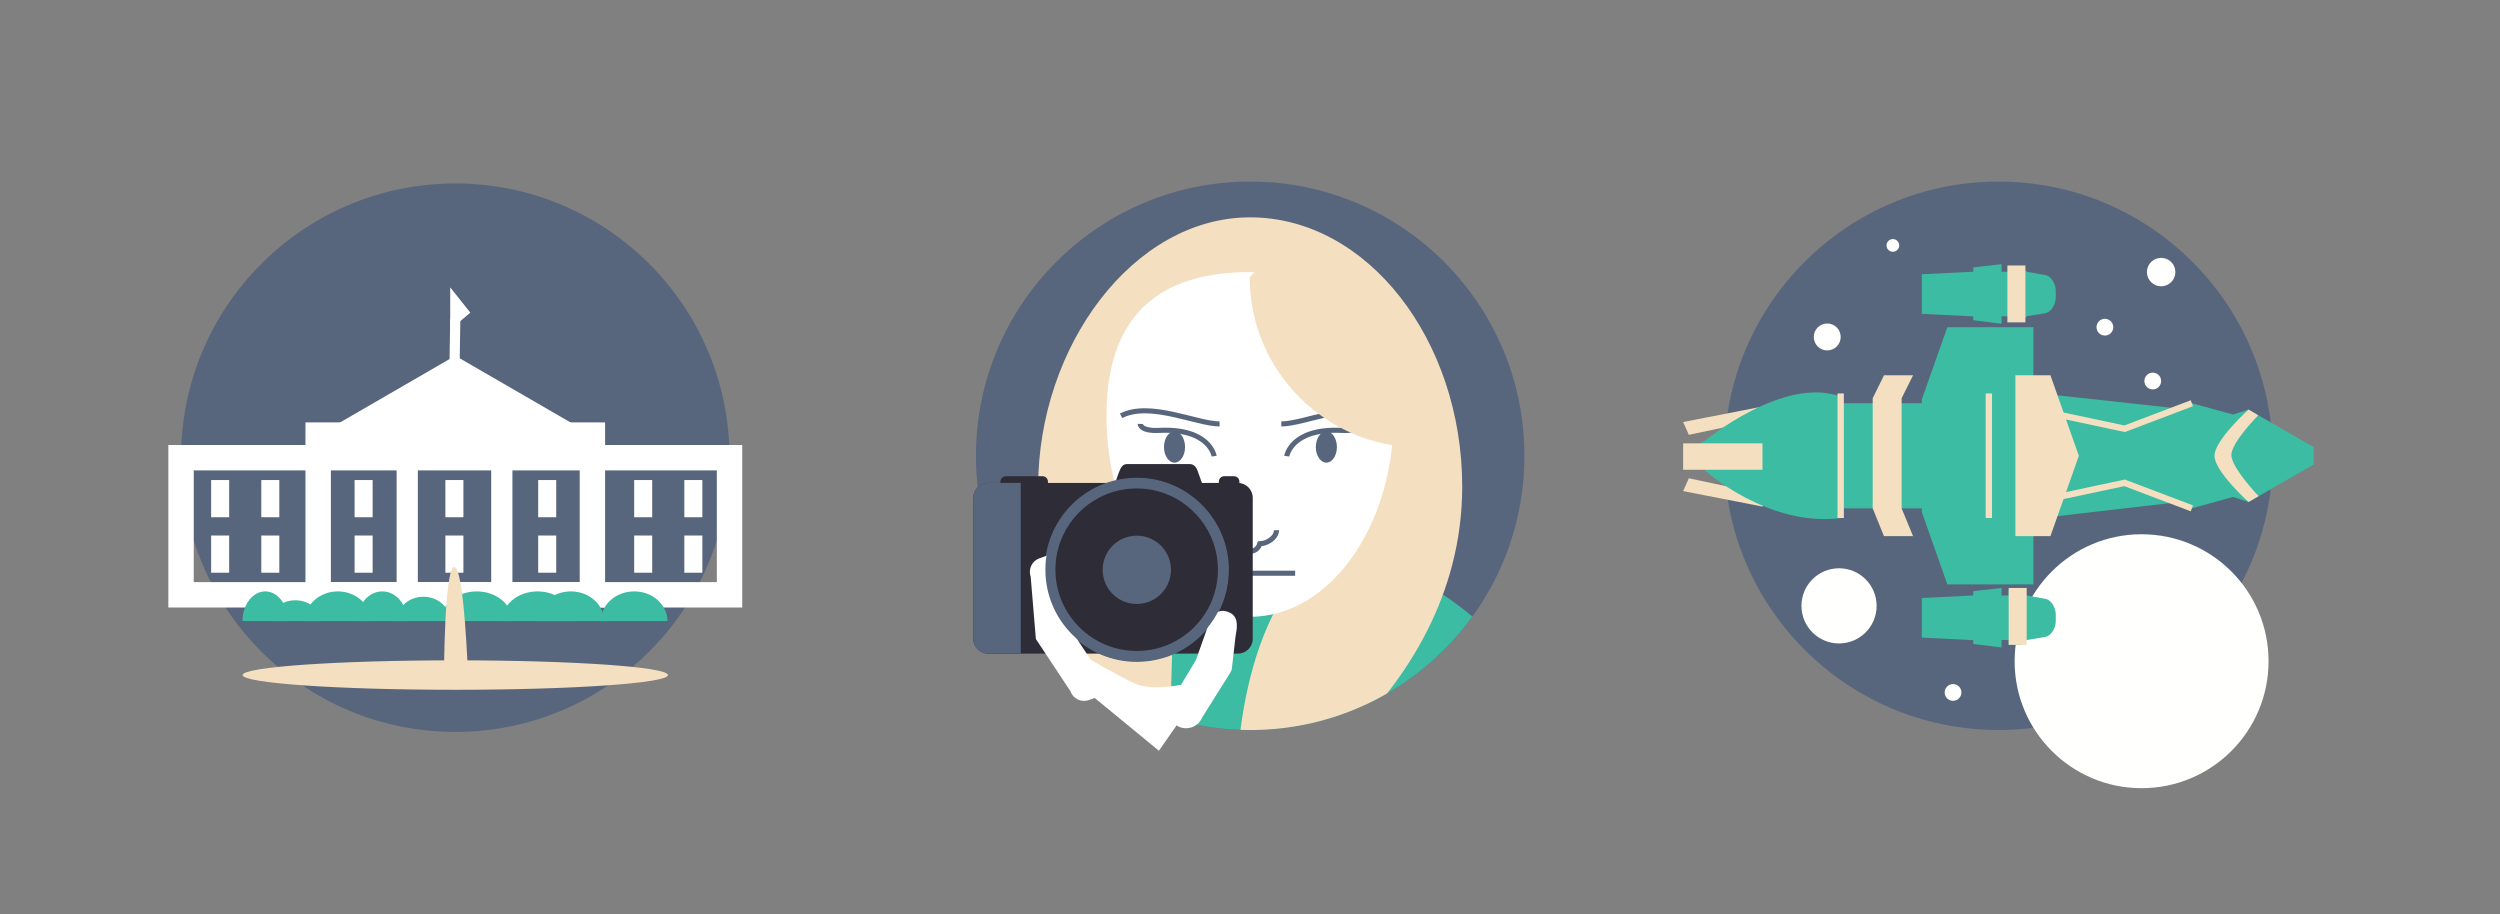 <?xml version="1.0" encoding="utf-8"?>
<!-- Generator: Adobe Illustrator 24.1.0, SVG Export Plug-In . SVG Version: 6.00 Build 0)  -->
<svg version="1.1" id="Layer_1" xmlns="http://www.w3.org/2000/svg" xmlns:xlink="http://www.w3.org/1999/xlink" x="0px" y="0px"
	 viewBox="0 0 1969.1 720" style="enable-background:new 0 0 1969.1 720;" xml:space="preserve">
<rect x="0" y="0" width="1969.1" height="720" fill="#808080" stroke="none"/>
<style type="text/css">
	.st0{fill:#57667C;}
	.st1{clip-path:url(#SVGID_2_);fill:#3CBCA2;}
	.st2{clip-path:url(#SVGID_4_);fill:#F4DFC0;}
	.st3{fill:#FFFFFD;}
	.st4{fill:#FFFFFF;}
	.st5{fill:none;stroke:#FFFFFF;stroke-width:20;stroke-miterlimit:10;}
	.st6{fill:#F4DFC0;}
	.st7{fill:none;stroke:#FFFFFF;stroke-width:8;stroke-miterlimit:10;}
	.st8{fill:#3CBCA2;}
	.st9{fill:none;stroke:#F4DFC0;stroke-width:5;stroke-miterlimit:10;}
	.st10{fill:#9FD8F6;stroke:#F4DFC0;stroke-width:5;stroke-miterlimit:10;}
	.st11{fill:none;stroke:#57667C;stroke-width:4;stroke-miterlimit:10;}
	.st12{fill:#2E2C37;}
	.st13{fill:#57667C;stroke:#57667C;stroke-miterlimit:10;}
</style>
<circle class="st0" cx="984.7" cy="359" r="216"/>
<g>
	<defs>
		<circle id="SVGID_1_" cx="984.7" cy="359" r="216"/>
	</defs>
	<clipPath id="SVGID_2_">
		<use xlink:href="#SVGID_1_"  style="overflow:visible;"/>
	</clipPath>
	<path class="st1" d="M1011.9,423.6c118.9,13.7,174.7,89.2,174.7,89.2l-153.2,97.8H897.6l-94.8-74.5c0,0,164.2-33.6,160-112.5"/>
</g>
<g>
	<defs>
		<circle id="SVGID_3_" cx="984.7" cy="359" r="216"/>
	</defs>
	<clipPath id="SVGID_4_">
		<use xlink:href="#SVGID_3_"  style="overflow:visible;"/>
	</clipPath>
	<path class="st2" d="M817.7,383.4c0-110.5,74.8-212.2,167-212.2c92.2,0,167,96.5,167,212.2C1151.6,555.5,974,647,974,647
		s-9-130,52.9-199.4l-102,3.9l-3.1,114.2c0,0-39.1,11.5-70.1-54.7C832.8,470.7,817.7,425.3,817.7,383.4z"/>
</g>
<circle class="st0" cx="1574.1" cy="359" r="216"/>
<g>
	<circle class="st3" cx="1702.2" cy="214.3" r="11.2"/>
	<circle class="st3" cx="1448.5" cy="477.2" r="29.6"/>
	<circle class="st3" cx="1686.8" cy="520.8" r="100"/>
	<circle class="st3" cx="1657.9" cy="442.8" r="6.6"/>
	<circle class="st3" cx="1538.3" cy="545.4" r="6.6"/>
	<circle class="st3" cx="1657.9" cy="257.7" r="6.6"/>
	<circle class="st3" cx="1695.6" cy="300.1" r="6.6"/>
	<circle class="st3" cx="1669" cy="483.8" r="5"/>
	<circle class="st3" cx="1490.9" cy="193.3" r="5"/>
	<circle class="st3" cx="1439.2" cy="265.4" r="10.6"/>
</g>
<path class="st4" d="M912.8,591.3l-60.6-49.8l7-21.8c0,0,15.3,9.2,34,18.4s59.6-4.2,59.6-4.2L912.8,591.3z"/>
<path class="st4" d="M1097.8,327.5c0,87.4-50.7,158.3-113.2,158.3S871.5,415,871.5,327.5s50.7-113.2,113.2-113.2
	S1097.8,240.1,1097.8,327.5z"/>
<circle class="st0" cx="358.6" cy="360.5" r="216"/>
<rect x="142.6" y="360.5" class="st5" width="432" height="108"/>
<rect x="250.6" y="342.7" class="st5" width="216" height="125.8"/>
<rect x="312.4" y="342.7" class="st4" width="16.7" height="122.8"/>
<rect x="386.9" y="337.5" class="st4" width="16.7" height="122.8"/>
<g>
	<ellipse class="st6" cx="358.6" cy="531.7" rx="167.5" ry="11.6"/>
</g>
<polygon class="st4" points="358.6,280.2 250.6,342.7 466.6,342.7 "/>
<polygon class="st7" points="358.6,251 364.9,245.7 358.6,237.8 "/>
<line class="st7" x1="357.9" y1="295.1" x2="358.6" y2="251"/>
<g>
	<rect x="205.8" y="378.1" class="st4" width="14.2" height="29.3"/>
	<rect x="205.8" y="421.8" class="st4" width="14.2" height="29.3"/>
	<rect x="279.3" y="378.1" class="st4" width="14.2" height="29.3"/>
	<rect x="279.3" y="421.8" class="st4" width="14.2" height="29.3"/>
	<rect x="350.8" y="378.1" class="st4" width="14.2" height="29.3"/>
	<rect x="350.8" y="421.8" class="st4" width="14.2" height="29.3"/>
	<rect x="423.9" y="378.1" class="st4" width="14.2" height="29.3"/>
	<rect x="423.9" y="421.8" class="st4" width="14.2" height="29.3"/>
	<rect x="166.3" y="378.1" class="st4" width="14.2" height="29.3"/>
	<rect x="166.3" y="421.8" class="st4" width="14.2" height="29.3"/>
</g>
<g>
	<rect x="539" y="378.1" class="st4" width="14.2" height="29.3"/>
	<rect x="539" y="421.8" class="st4" width="14.2" height="29.3"/>
	<rect x="499.5" y="378.1" class="st4" width="14.2" height="29.3"/>
	<rect x="499.5" y="421.8" class="st4" width="14.2" height="29.3"/>
</g>
<g>
	<path class="st8" d="M240.1,489.2c0-12.9,11.6-23.4,26-23.4c14.3,0,26,10.5,26,23.4"/>
	<path class="st8" d="M191,489.2c0-12.9,8-23.4,17.9-23.4s17.9,10.5,17.9,23.4"/>
	<path class="st8" d="M281.4,489.2c0-12.9,8.8-23.4,19.7-23.4s19.7,10.5,19.7,23.4"/>
	<path class="st8" d="M212.9,489.2c0-9.1,8.8-16.4,19.7-16.4s19.7,7.3,19.7,16.4"/>
	<path class="st8" d="M312.4,489.2c0-10.6,9.4-19.2,21.1-19.2s21.1,8.6,21.1,19.2"/>
	<path class="st8" d="M347.4,489.2c0-12.9,12.6-23.4,28.1-23.4s28.1,10.5,28.1,23.4"/>
	<path class="st8" d="M395.3,489.2c0-12.9,12.6-23.4,28.1-23.4s28.1,10.5,28.1,23.4"/>
	<path class="st8" d="M423.4,489.2c0-12.9,11.7-23.4,26.2-23.4c14.5,0,26.2,10.5,26.2,23.4"/>
	<path class="st8" d="M473.3,489.2c0-12.9,11.7-23.4,26.2-23.4c14.5,0,26.2,10.5,26.2,23.4"/>
</g>
<path class="st6" d="M349.7,531.8c0,0,0.3-85.2,8.1-85.2s10.8,84.8,10.8,84.8L349.7,531.8z"/>
<g>
	<polyline class="st8" points="1602.5,322.6 1673.4,337.7 1726.4,317.6 1758.8,326.5 1771,322.6 1822.4,352.2 1822.4,365.8 
		1771,395.4 1758.8,391.4 1726.4,400.4 1673.4,380.3 1602.5,395.4 	"/>
	<polygon class="st8" points="1601.6,257.7 1601.6,460.3 1533.8,460.3 1513.7,403.3 1513.7,314.6 1533.8,257.7 	"/>
	<path class="st8" d="M1619.2,229v5.3c0,4.8-3.1,11-7.7,12.3l-15.2,2.5l-4,3.8h-10.2v-3.8h-5.6v5.9l-22.3-2.8v-3l-40.5-2v-31.2
		l40.5-2v-3.4l22.3-2.5v5.9h5.6v-3.8h10.2l4,3.8l15.4,2.8C1616.2,218.1,1619.2,224.3,1619.2,229z"/>
	<path class="st8" d="M1619.2,484v5.3c0,4.8-3.1,11-7.7,12.3l-15.2,2.5l-4,3.8h-10.2v-3.8h-5.6v5.9l-22.3-2.8v-3l-40.5-2v-31.2
		l40.5-2v-3.4l22.3-2.5v5.9h5.6v-3.8h10.2l4,3.8l15.4,2.8C1616.2,473.1,1619.2,479.3,1619.2,484z"/>
	<polygon class="st8" points="1727.8,394.1 1601.6,408.7 1601.6,309.3 1727.8,323.1 	"/>
	<polyline class="st9" points="1726.4,400.4 1673.4,380.3 1602.5,395.4 	"/>
	<polyline class="st9" points="1602.5,322.6 1673.4,337.7 1726.4,317.6 	"/>
	<rect x="1439.2" y="317.6" class="st8" width="132.4" height="82.8"/>
	<polygon class="st6" points="1615,422.3 1587.4,422.3 1587.4,295.6 1615,295.6 1637.4,359 	"/>
	<polygon class="st6" points="1497.8,400.4 1506.8,422.3 1483.9,422.3 1475,400.4 1475,313.7 1483.9,295.6 1506.8,295.6 
		1497.8,313.7 	"/>
	<path class="st6" d="M1771,322.6c0,0-26.8,24.2-26.8,36.4s26.8,36.4,26.8,36.4l8-4.6c0,0-21.5-22.4-21.5-32.4
		c0-10,21.2-31.3,21.2-31.3L1771,322.6z"/>
	<polygon class="st6" points="1325.7,332.4 1330.2,342.5 1392.8,329.2 1388.2,320.2 	"/>
	<polygon class="st6" points="1325.7,386.8 1330.2,376.7 1392.8,390 1388.2,399 	"/>
	<path class="st8" d="M1342.4,370.1c0,0,50,45.5,108,37.9v-95.4c-45.1-17.3-107.7,34.7-107.7,34.7c-5,1.6-8.3,6.2-8.3,11.5v0
		C1334.3,363.9,1337.5,368.4,1342.4,370.1z"/>
	<rect x="1325.7" y="349.2" class="st6" width="62.5" height="20.8"/>
	<line class="st10" x1="1449.8" y1="408" x2="1449.8" y2="309.9"/>
	<line class="st10" x1="1566.5" y1="408" x2="1566.5" y2="309.9"/>
	<rect x="1581.1" y="209.1" class="st6" width="14.2" height="44.8"/>
	<rect x="1582.1" y="463.1" class="st6" width="14.2" height="44.8"/>
</g>
<ellipse class="st0" cx="1044.7" cy="352.1" rx="8.3" ry="12.3"/>
<ellipse class="st0" cx="925.1" cy="352.1" rx="8.3" ry="12.3"/>
<g>
	<path class="st11" d="M1013.5,359.3c0,0,3.3-22.3,43.5-20.3c14.9,0.7,14.7-5.1,14.7-5.1"/>
	<path class="st11" d="M1009.2,333.9c18.1,0,54.8-18.1,77.6-6.4"/>
	<path class="st11" d="M956.3,359.3c0,0-3.3-22.3-43.5-20.3c-14.9,0.7-14.7-5.1-14.7-5.1"/>
	<path class="st11" d="M960.6,333.9c-18.1,0-54.8-18.1-77.6-6.4"/>
	<path class="st11" d="M1005.4,417.6c0,5.8-7.3,10.6-13.1,10.7c-0.4,1.3-1.1,2.5-2,3.5c-1.4,1.5-3.4,2.4-5.6,2.4
		c-3.7,0-6.8-2.5-7.7-5.9c-5.8-0.1-13.1-4.9-13.1-10.7"/>
	<line class="st11" x1="1020.1" y1="451.5" x2="956.3" y2="451.5"/>
</g>
<path class="st6" d="M1118.5,352.4c-74.1,0-134.2-60.1-134.2-134.2l24.8-24.8l77.6,38.7L1118.5,352.4z"/>
<g>
	<path class="st12" d="M975,514.8H778.3c-6.5,0-11.7-5.2-11.7-11.7V392.1c0-6.5,5.2-11.7,11.7-11.7H975c6.5,0,11.7,5.2,11.7,11.7
		V503C986.8,509.5,981.5,514.8,975,514.8z"/>
	<path class="st12" d="M876.7,384.8l4.5-12.5c1.7-4.5,3.1-6.8,6.8-6.8h49c3.8,0,5.7,3.1,6.8,6.8l4.5,12.5"/>
	<path class="st13" d="M967.4,448.8c0,28.7-16.8,53.5-41.2,65.1c-4.3,2.1-8.9,3.7-13.6,4.8c-5.5,1.4-11.3,2.1-17.2,2.1
		c-39.8,0-72-32.2-72-72c0-34.6,24.4-63.5,56.9-70.4c4.9-1,9.9-1.6,15.1-1.6c6.4,0,12.6,0.8,18.5,2.4
		C944.6,387.4,967.4,415.4,967.4,448.8z"/>
	<path class="st12" d="M959.3,448.8c0,25.5-15,47.6-36.6,57.8c-3.8,1.8-7.9,3.3-12.1,4.3c-4.9,1.2-10,1.8-15.3,1.8
		c-35.3,0-64-28.7-64-64c0-30.8,21.7-56.4,50.6-62.6c4.3-0.9,8.8-1.4,13.4-1.4c5.7,0,11.2,0.7,16.4,2.1
		C939.2,394.2,959.3,419.1,959.3,448.8z"/>
	<path class="st13" d="M922.3,448.8c0,10.7-6.3,20-15.4,24.3c-1.6,0.8-3.3,1.4-5.1,1.8c-2.1,0.5-4.2,0.8-6.4,0.8
		c-14.9,0-26.9-12-26.9-26.9c0-12.9,9.1-23.7,21.3-26.3c1.8-0.4,3.7-0.6,5.6-0.6c2.4,0,4.7,0.3,6.9,0.9
		C913.8,425.9,922.3,436.3,922.3,448.8z"/>
	<path class="st12" d="M821.2,384.8h-29c-2.3,0-4.2-1.9-4.2-4.2v-1.3c0-2.3,1.9-4.2,4.2-4.2h29c2.3,0,4.2,1.9,4.2,4.2v1.3
		C825.4,383,823.5,384.8,821.2,384.8z"/>
	<path class="st0" d="M804,514.8H778c-6.3,0-11.4-5.1-11.4-11.4V391.8c0-6.3,5.1-11.4,11.4-11.4H804"/>
	<circle class="st0" cx="967.4" cy="495.2" r="6.6"/>
	<path class="st12" d="M972,384.8h-7.8c-2.3,0-4.2-1.9-4.2-4.2v-1.3c0-2.3,1.9-4.2,4.2-4.2h7.8c2.3,0,4.2,1.9,4.2,4.2v1.3
		C976.2,383,974.3,384.8,972,384.8z"/>
</g>
<path class="st4" d="M928.6,572.4L928.6,572.4c-6.8-3-10.1-10.8-7.4-17.7c0.2-0.4,0.4-0.9,0.6-1.3l19.8-32.9c0.3-0.5,0.5-1,0.7-1.6
	l10.3-29c0.1-0.3,0.2-0.5,0.3-0.8c3.1-6.8,8.3-9.8,15.2-6.8l0,0c7,3.1,6.7,9.7,5.2,18.1c0,0.2-0.1,0.3-0.1,0.5l-2.9,25.4
	c-0.1,1.3-0.6,2.5-1.3,3.6l-21.8,34.7c-0.2,0.3-0.3,0.6-0.5,0.9C943.5,572.4,935.5,575.5,928.6,572.4z"/>
<path class="st4" d="M862.4,549.7l-4.8,1.7c-6,2.1-12.5-1.1-14.5-7l-27.2-41.1l-4.1-49.1c-2.1-6,1.1-12.5,7-14.5l4.8-1.7
	c6-2.1,12.5,1.1,14.5,7l4.1,49.1l27.2,41.1C871.5,541.1,868.4,547.6,862.4,549.7z"/>
<g>
	<path class="st0" d="M967.4,448.8c0,28.7-16.8,53.5-41.2,65.1c-4.3,2.1-8.9,3.7-13.6,4.8c-5.5,1.4-11.3,2.1-17.2,2.1
		c-39.8,0-72-32.2-72-72c0-34.6,24.4-63.5,56.9-70.4c4.9-1,9.9-1.6,15.1-1.6c6.4,0,12.6,0.8,18.5,2.4
		C944.6,387.4,967.4,415.4,967.4,448.8z"/>
	<path class="st12" d="M959.3,448.8c0,25.5-15,47.6-36.6,57.8c-3.8,1.8-7.9,3.3-12.1,4.3c-4.9,1.2-10,1.8-15.3,1.8
		c-35.3,0-64-28.7-64-64c0-30.8,21.7-56.4,50.6-62.6c4.3-0.9,8.8-1.4,13.4-1.4c5.7,0,11.2,0.7,16.4,2.1
		C939.2,394.2,959.3,419.1,959.3,448.8z"/>
	<path class="st0" d="M922.3,448.8c0,10.7-6.3,20-15.4,24.3c-1.6,0.8-3.3,1.4-5.1,1.8c-2.1,0.5-4.2,0.8-6.4,0.8
		c-14.9,0-26.9-12-26.9-26.9c0-12.9,9.1-23.7,21.3-26.3c1.8-0.4,3.7-0.6,5.6-0.6c2.4,0,4.7,0.3,6.9,0.9
		C913.8,425.9,922.3,436.3,922.3,448.8z"/>
</g>
</svg>
